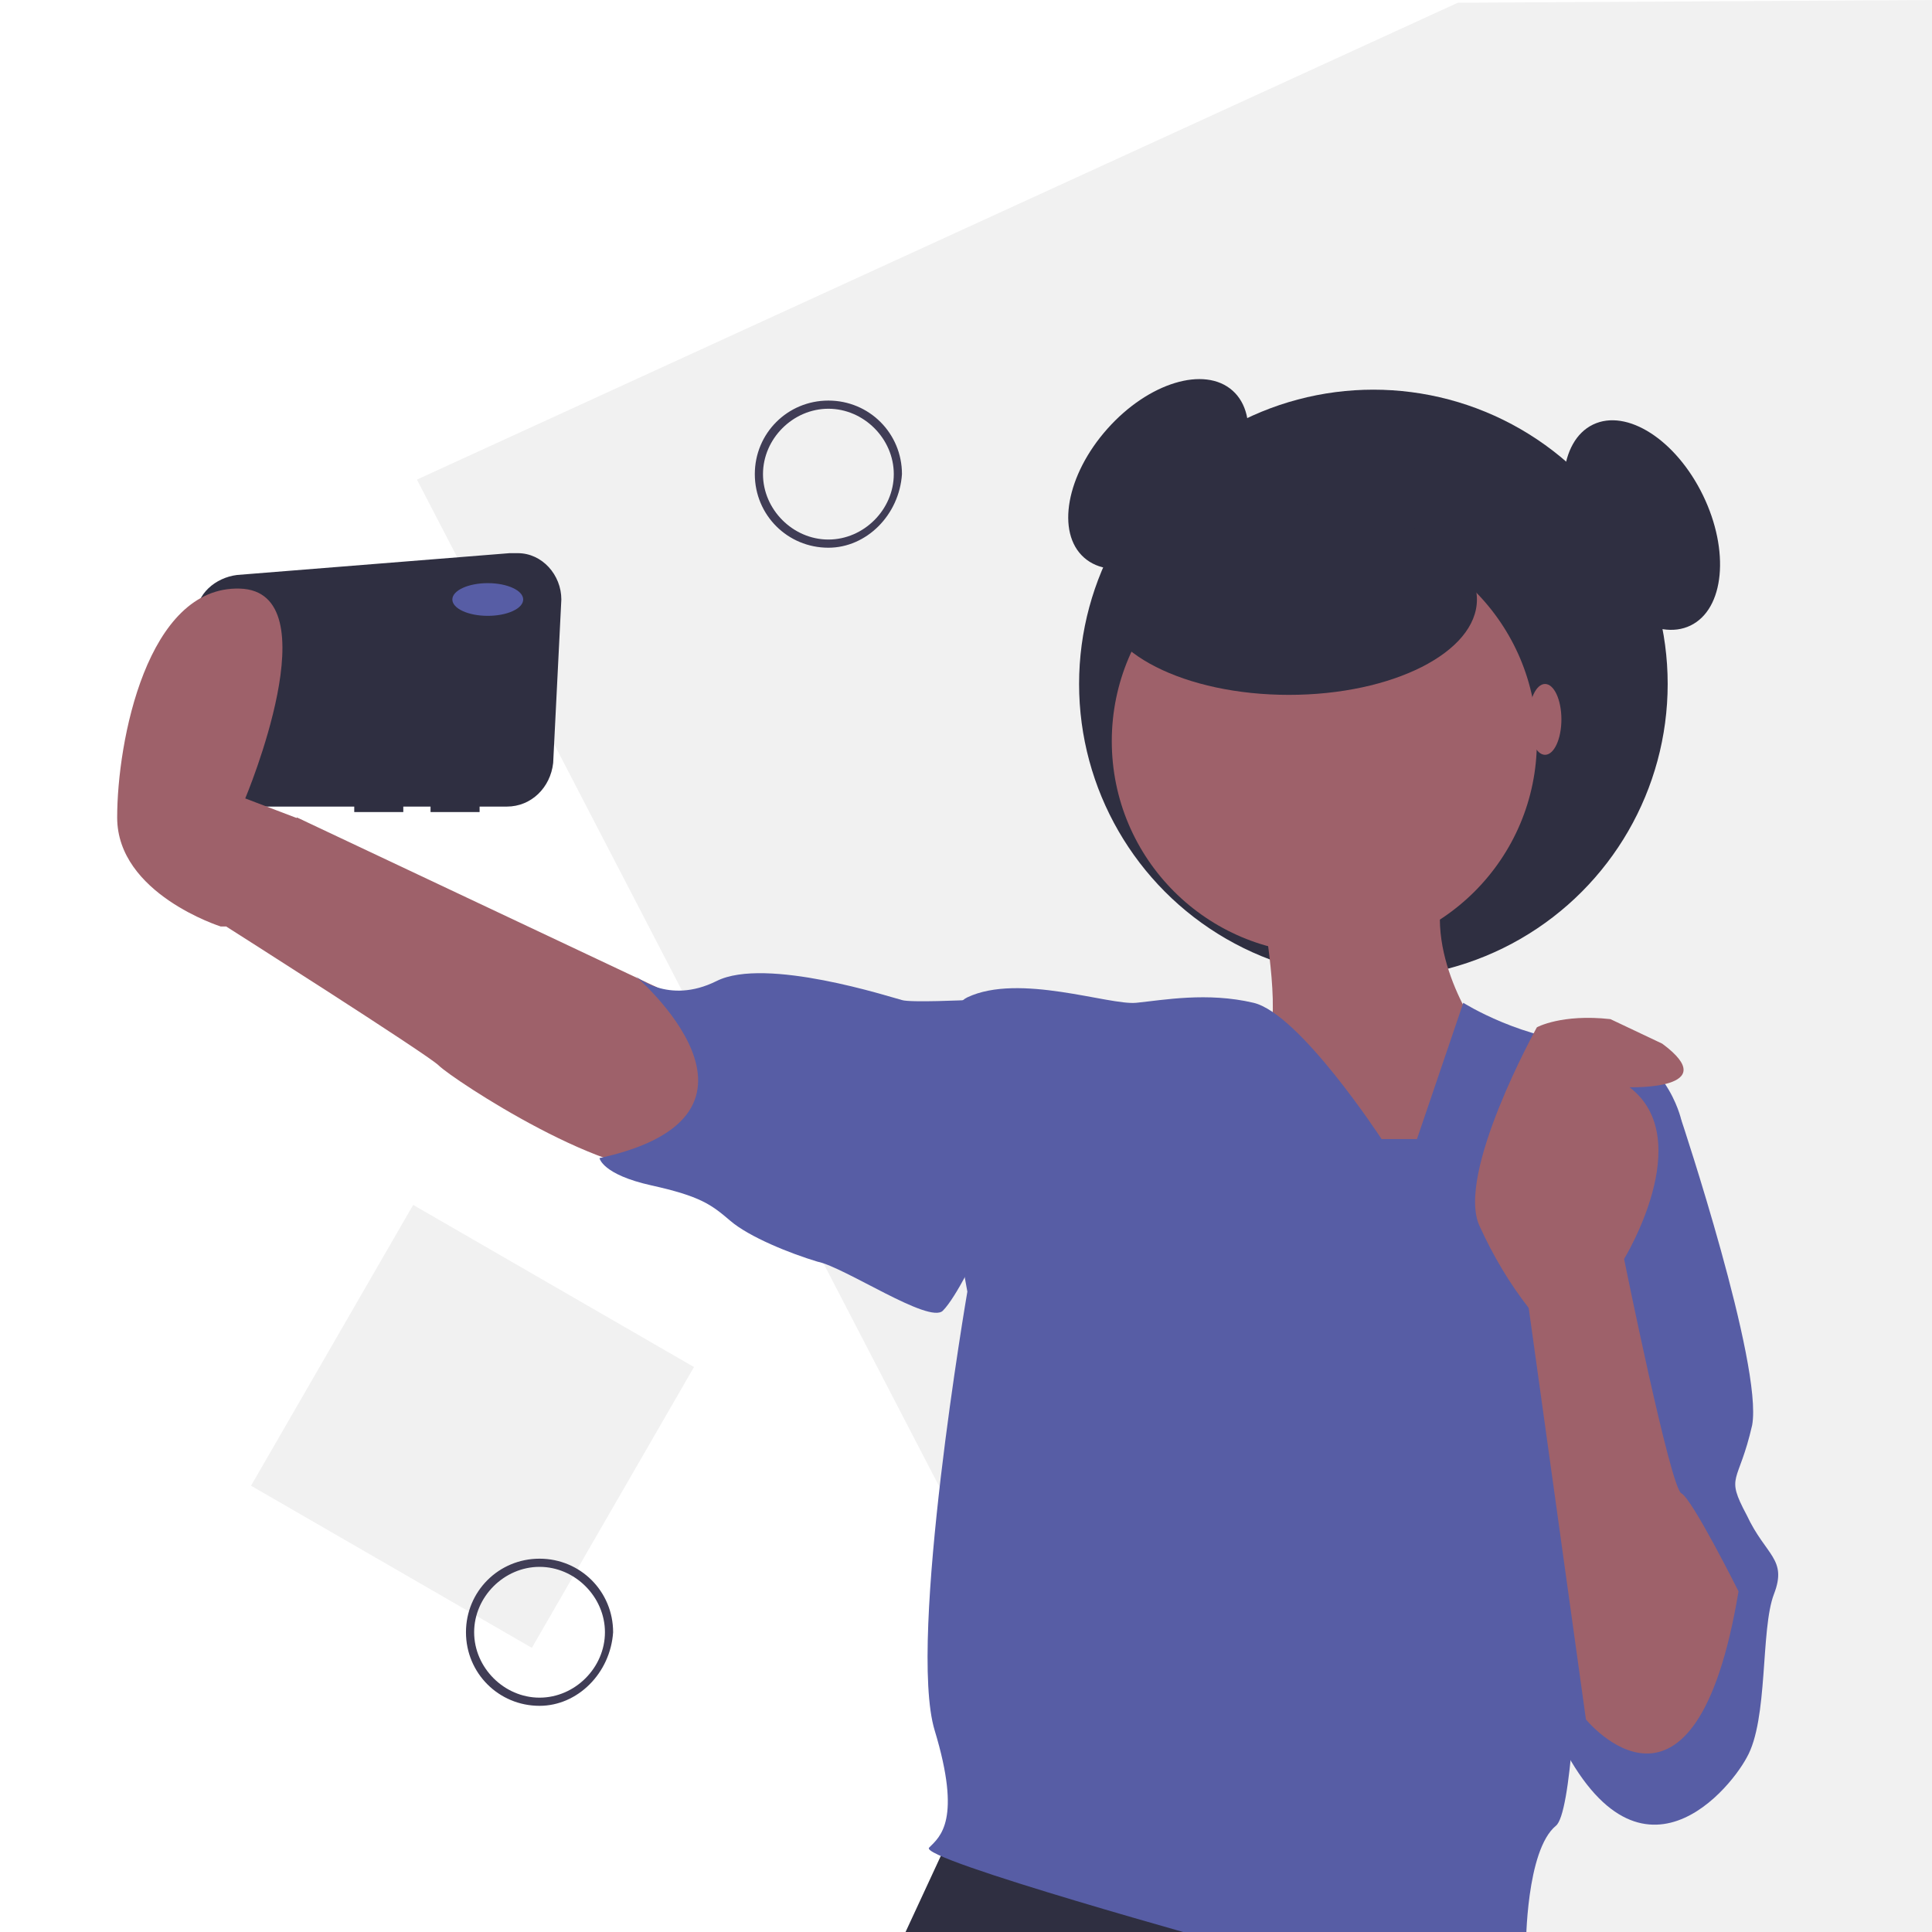 <?xml version="1.0" encoding="utf-8"?>
<!-- Generator: Adobe Illustrator 23.1.1, SVG Export Plug-In . SVG Version: 6.00 Build 0)  -->
<svg version="1.1" id="Layer_1" xmlns="http://www.w3.org/2000/svg" xmlns:xlink="http://www.w3.org/1999/xlink" x="0px" y="0px"
	 viewBox="0 0 70.9 70.9" style="enable-background:new 0 0 70.9 70.9;" xml:space="preserve">
<style type="text/css">
	.st0{fill:#FFFFFF;}
	.st1{fill:#F1F1F1;}
	.st2{fill:#403D56;}
	.st3{fill:#2F2F41;}
	.st4{fill:#9E616A;}
	.st5{fill:#575DA5;}
</style>
<rect class="st0" width="70.9" height="70.9"/>
<polyline class="st1" points="71,0 53.5,0.1 15.3,17.6 43,71 71,71 "/>
<rect x="11.4" y="46.4" transform="matrix(0.5 -0.866 0.866 0.5 -36.67 41.195)" class="st1" width="11.9" height="11.9"/>
<path class="st2" d="M30.4,20.1c-1.5,0-2.7-1.2-2.7-2.7c0-1.5,1.2-2.7,2.7-2.7c1.5,0,2.7,1.2,2.7,2.7l0,0
	C33,18.9,31.8,20.1,30.4,20.1z M30.4,15c-1.3,0-2.4,1.1-2.4,2.4c0,1.3,1.1,2.4,2.4,2.4c1.3,0,2.4-1.1,2.4-2.4
	C32.8,16.1,31.7,15,30.4,15z"/>
<path class="st2" d="M19.8,62.6c-1.5,0-2.7-1.2-2.7-2.7c0-1.5,1.2-2.7,2.7-2.7c1.5,0,2.7,1.2,2.7,2.7l0,0
	C22.4,61.4,21.2,62.6,19.8,62.6z M19.8,57.5c-1.3,0-2.4,1.1-2.4,2.4c0,1.3,1.1,2.4,2.4,2.4c1.3,0,2.4-1.1,2.4-2.4
	C22.2,58.6,21.1,57.5,19.8,57.5z"/>
<ellipse transform="matrix(0.665 -0.747 0.747 0.665 1.246 37.574)" class="st3" cx="42.5" cy="17.4" rx="4.1" ry="2.5"/>
<circle class="st3" cx="50.4" cy="25.1" r="10.8"/>
<path class="st3" d="M18.7,20.3L8.7,21.1c-0.8,0.1-1.5,0.7-1.5,1.5l-0.4,5.2c-0.1,0.9,0.6,1.7,1.5,1.8c0,0,0.1,0,0.1,0H13v0.2h1.8
	v-0.2h1v0.2h1.8v-0.2h1c0.9,0,1.6-0.7,1.7-1.6l0.3-6c0-0.9-0.7-1.7-1.6-1.7C18.9,20.3,18.8,20.3,18.7,20.3z"/>
<path class="st4" d="M25.1,36.7L10.9,30l-2.6,4c0,0,7.4,4.7,7.8,5.1c0.5,0.5,6.4,4.4,8.8,3.8S26.1,37.3,25.1,36.7z"/>
<polyline class="st3" points="51.9,71.4 50.5,67.1 34.9,67.3 33,71.4 "/>
<path class="st4" d="M46.4,33.8c0,0,0.7,4,0,4.5c-0.7,0.5,4.9,6.4,4.9,6.4l2.3-2.1l0.7-4.7c0,0-2.2-3-1.2-5.7
	C54.1,29.5,46.4,33.8,46.4,33.8z"/>
<circle class="st4" cx="48.6" cy="27.2" r="7.8"/>
<path class="st5" d="M56,71.4c0,0,0-3.5,1.1-4.4c1.1-0.9,1-18.8,1-18.8l3.6-7.1c0,0-0.6-2.7-3.2-2.8s-4.8-1.5-4.8-1.5l-1.7,5h-1.3
	c0,0-3-4.6-4.7-5s-3.3-0.1-4.3,0c-1,0.1-4.3-1.1-6.2-0.2c-1.9,0.9,0,10.8,0,10.8s-2.2,12.8-1.2,16.1c1,3.3,0.2,3.9-0.2,4.3
	c-0.5,0.4,11.1,3.6,11.1,3.6"/>
<path class="st5" d="M36.6,37.3l-1.1-0.6c0,0-2.1,0.1-2.4,0c-0.4-0.1-5-1.6-6.8-0.7c-1.8,0.9-3-0.2-3-0.2s6,5.1-1.3,6.7
	c0,0,0.1,0.6,1.9,1c1.8,0.4,2.2,0.7,2.9,1.3s2.2,1.2,3.2,1.5c1,0.2,4.1,2.3,4.6,1.8c0.5-0.5,1.3-2.2,1.3-2.2L36.6,37.3z"/>
<path class="st5" d="M59.4,39.8l2.3,1.3c0,0,3,9,2.6,11.2c-0.5,2.2-1,1.8-0.2,3.3c0.7,1.5,1.5,1.6,1,2.9c-0.5,1.3-0.2,4.6-1,6
	c-0.7,1.3-4.3,5.6-7.3-1.6S59.4,39.8,59.4,39.8z"/>
<path class="st4" d="M59.1,37.4c-1.8-0.2-2.7,0.3-2.7,0.3s-3,5.4-2.1,7.3c0.5,1.1,1.1,2.1,1.8,3l2.1,15.1c0,0,4,4.9,5.6-4.7
	c0,0-1.7-3.4-2.1-3.6c-0.4-0.2-2.1-8.6-2.1-8.6s2.7-4.4,0.2-6.3c0,0,3.5,0.1,1.2-1.6"/>
<ellipse class="st5" cx="17.9" cy="22" rx="1.3" ry="0.6"/>
<path class="st4" d="M4.3,30c0-2.8,1.1-8.5,4.5-8.4c3.4,0.1,0.2,7.7,0.2,7.7l2.1,0.8l0,2.6L9.8,34H8.1C8.1,34,4.3,32.8,4.3,30"/>
<ellipse class="st3" cx="47.3" cy="22" rx="6.9" ry="3.5"/>
<ellipse class="st4" cx="56.7" cy="26.4" rx="0.6" ry="1.3"/>
<ellipse transform="matrix(0.899 -0.437 0.437 0.899 -2.396 28.269)" class="st3" cx="60.3" cy="19.3" rx="2.5" ry="4.1"/>
</svg>
